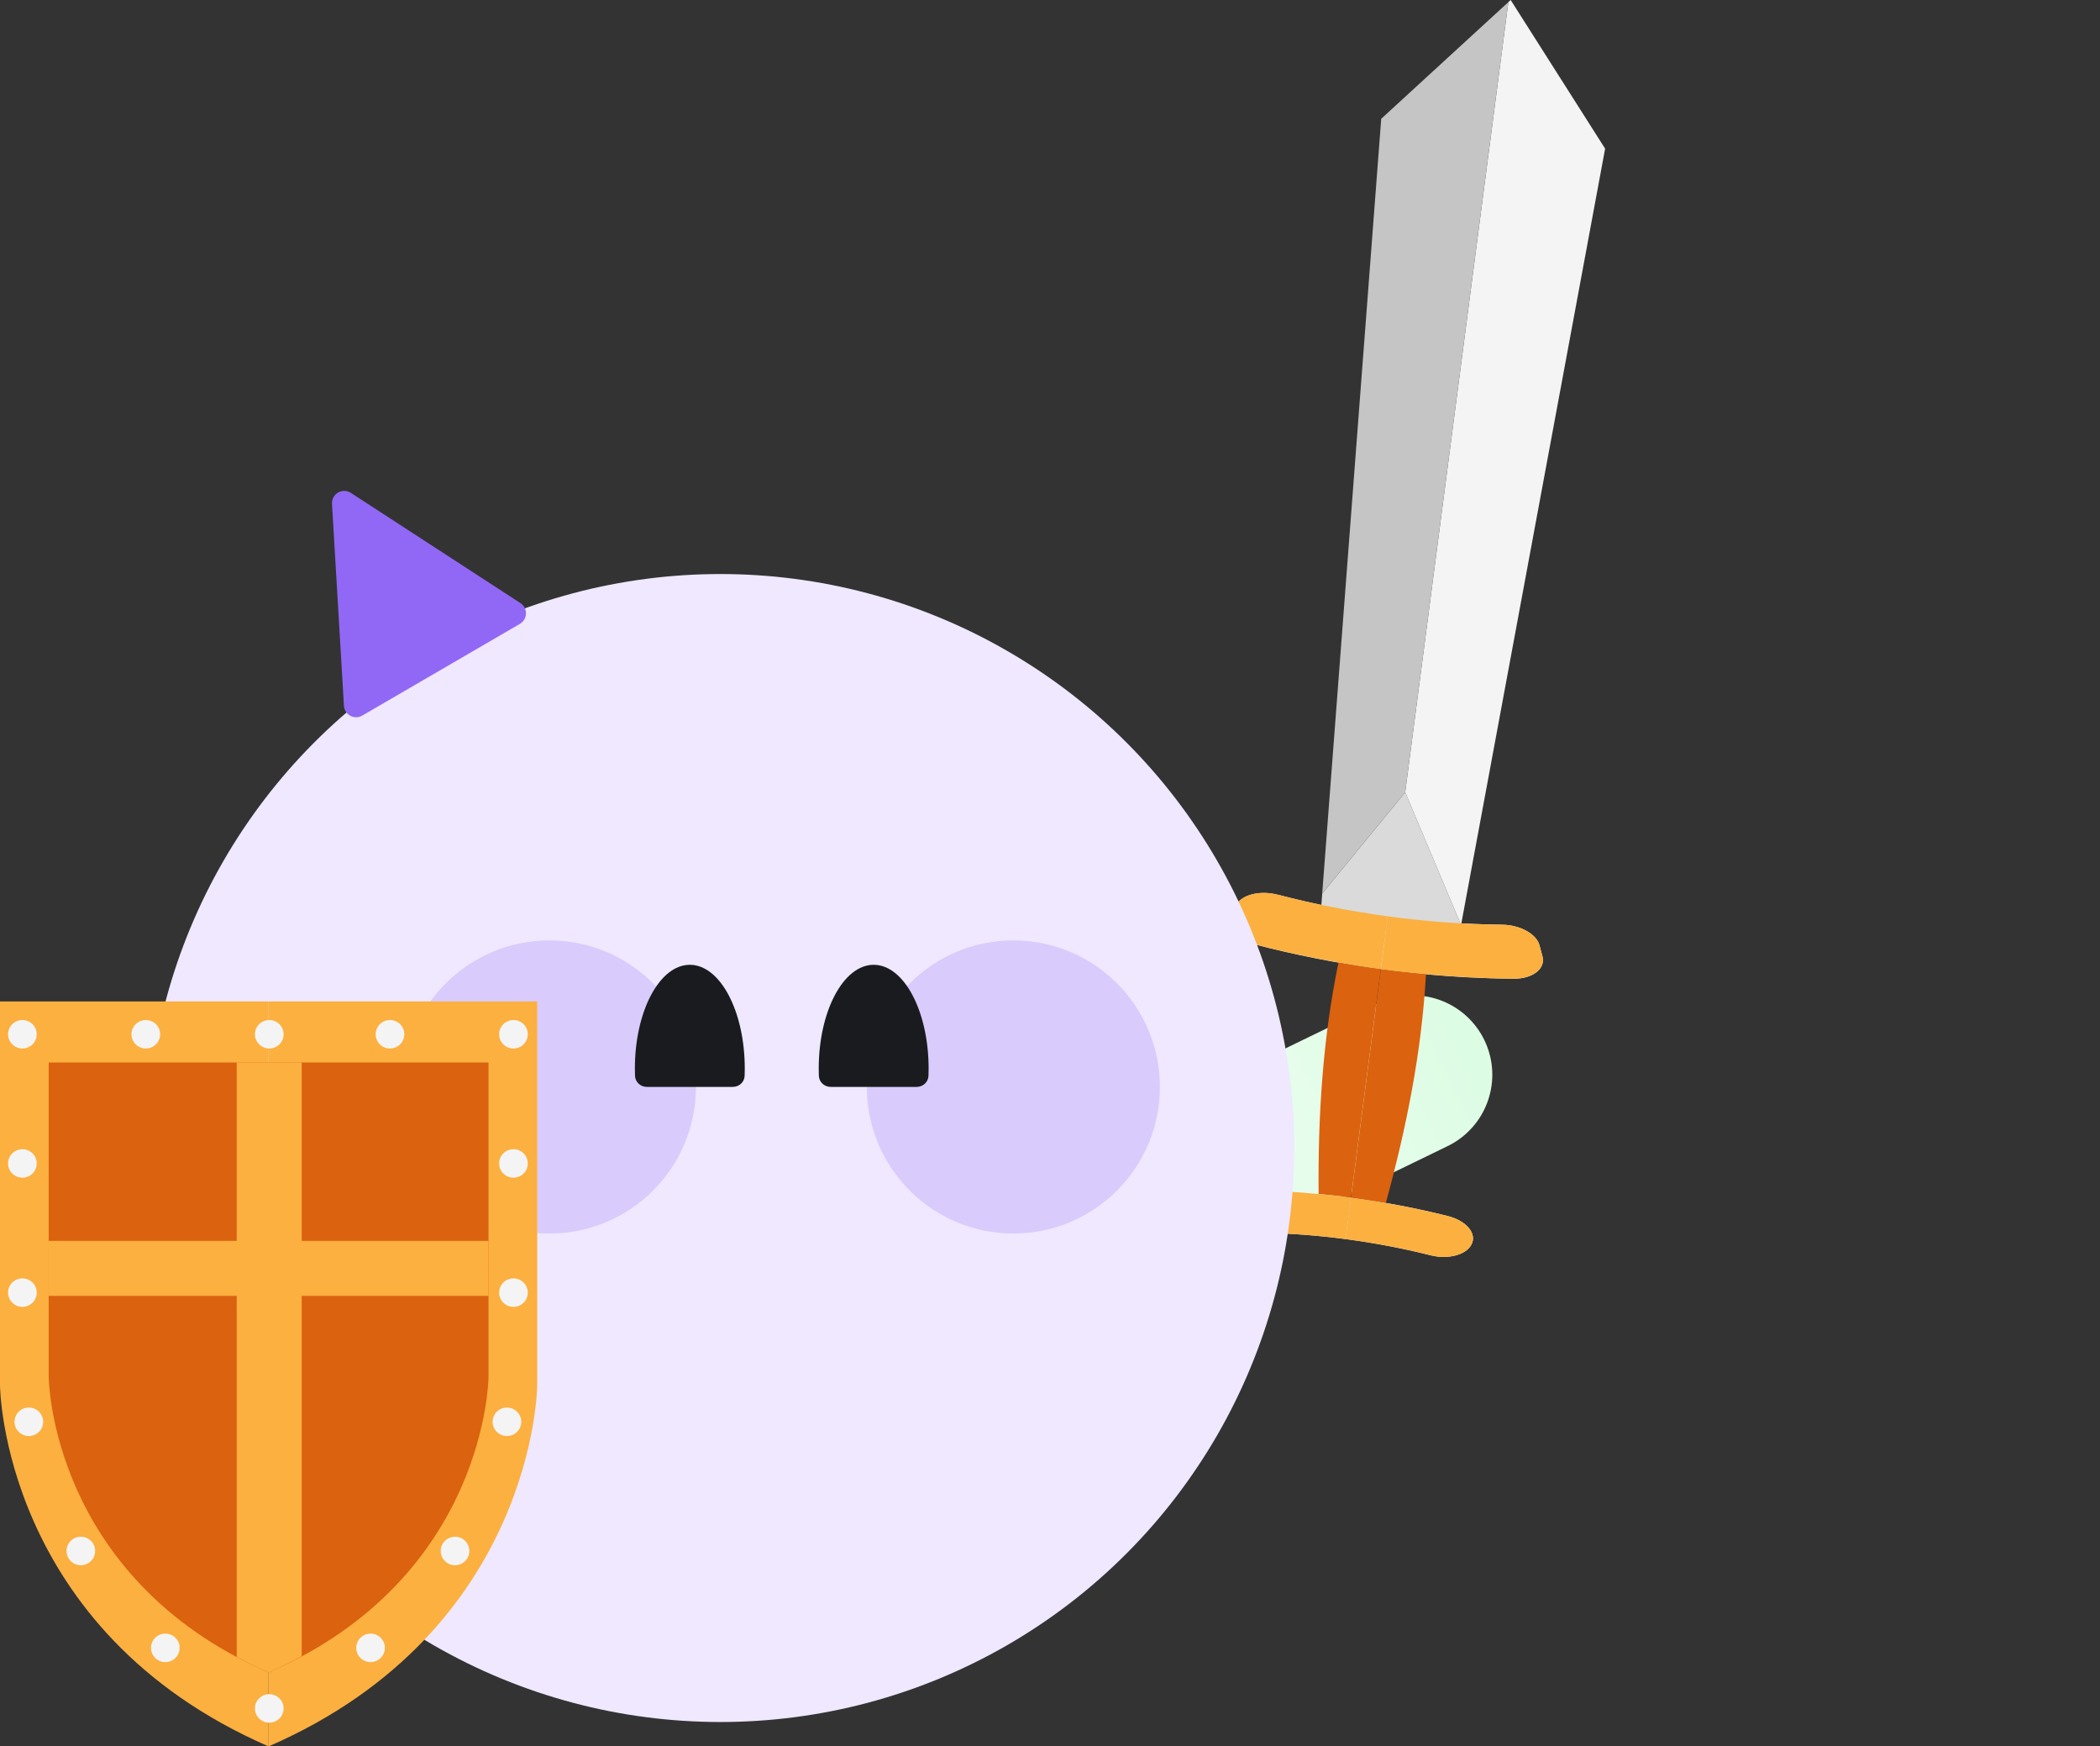 <svg width="172" height="143" viewBox="0 0 172 143" fill="none" xmlns="http://www.w3.org/2000/svg">
<rect x="0" y="0" width="172" height="143" fill="#333333" stroke="none"/>
<path d="M96.603 97.291L115.727 88" stroke="url(#paint0_linear_1439_13184)" stroke-width="13" stroke-linecap="round" stroke-linejoin="round"/>
<g clip-path="url(#clip0_1439_13184)">
<path d="M104.657 73.26C110.623 74.815 116.857 75.649 123.019 75.716C124.491 75.732 125.837 76.464 126.09 77.396C126.175 77.7 126.255 78.008 126.338 78.322C126.604 79.319 125.531 80.16 123.966 80.141C116.81 80.079 109.549 79.11 102.614 77.29C101.099 76.892 100.277 75.796 100.786 74.907C100.943 74.629 101.104 74.358 101.261 74.081C101.743 73.241 103.231 72.894 104.651 73.264L104.657 73.26Z" fill="#F4F4F4"/>
<path d="M103.353 100.94C107.992 101.03 112.675 101.659 117.177 102.787C118.573 103.138 120.017 102.77 120.483 101.969C120.495 101.96 120.496 101.95 120.498 101.94C121.018 101.042 120.132 99.958 118.569 99.569C113.439 98.285 108.104 97.575 102.82 97.463C101.215 97.428 100.073 98.239 100.347 99.248C100.356 99.259 100.355 99.269 100.358 99.285C100.605 100.186 101.909 100.912 103.343 100.939L103.353 100.94Z" fill="#F4F4F4"/>
<path d="M108.296 73.165L108.07 76.182L119.305 77.686L119.667 75.738L115.092 64.871L108.296 73.165Z" fill="#DADADA"/>
<path d="M119.667 75.738L131.467 12.173L123.731 2.99098e-06L123.541 0.173L115.092 64.871L119.667 75.738Z" fill="#F4F4F4"/>
<path d="M108.296 73.165L115.092 64.871L123.541 0.173L113.129 9.726L108.296 73.165Z" fill="#C5C5C6"/>
<path d="M113.096 79.354C111.941 79.196 110.785 79.012 109.631 78.808C108.342 85.002 107.943 91.393 108 97.765C108.888 97.851 109.769 97.942 110.653 98.058L113.092 79.348L113.096 79.354Z" fill="#DB620F"/>
<path d="M113.096 79.354L110.657 98.064C111.612 98.19 112.559 98.341 113.505 98.503C115.188 92.365 116.45 86.089 116.793 79.769C115.56 79.653 114.333 79.522 113.101 79.36L113.096 79.354Z" fill="#DB620F"/>
<path d="M102.61 77.285C104.918 77.887 107.265 78.396 109.631 78.808C110.78 79.006 111.936 79.201 113.096 79.354L113.657 75.028C110.618 74.616 107.602 74.03 104.652 73.254C103.233 72.883 101.739 73.235 101.263 74.071L100.788 74.896C100.273 75.79 101.101 76.882 102.616 77.28L102.61 77.285Z" fill="#FBB040"/>
<path d="M103.353 100.94C105.641 100.986 107.933 101.158 110.214 101.46L110.657 98.064C109.774 97.947 108.887 97.851 108.004 97.771C106.281 97.606 104.549 97.503 102.83 97.464C101.225 97.43 100.083 98.241 100.357 99.249C100.366 99.26 100.365 99.271 100.368 99.287C100.615 100.187 101.92 100.913 103.353 100.94Z" fill="#FBB040"/>
<path d="M123.962 80.135C125.523 80.148 126.605 79.309 126.334 78.317L126.09 77.396C125.837 76.464 124.491 75.732 123.019 75.716C119.91 75.681 116.773 75.455 113.661 75.034L113.101 79.36C114.328 79.527 115.56 79.653 116.793 79.769C119.184 79.985 121.576 80.118 123.966 80.141L123.962 80.135Z" fill="#FBB040"/>
<path d="M117.177 102.787C118.573 103.138 120.017 102.77 120.483 101.969L120.498 101.94C121.018 101.042 120.132 99.958 118.569 99.569C116.9 99.15 115.2 98.8 113.494 98.501C112.549 98.34 111.602 98.189 110.647 98.063L110.204 101.458C112.556 101.769 114.886 102.207 117.173 102.781L117.177 102.787Z" fill="#FBB040"/>
</g>
<circle cx="59" cy="94.003" r="47" fill="#EFE8FE"/>
<circle cx="45" cy="89.003" r="12" fill="#D9CBFC"/>
<circle cx="83" cy="89.003" r="12" fill="#D9CBFC"/>
<path d="M27.193 41.255C27.145 40.436 28.049 39.911 28.736 40.358L42.623 49.381C43.248 49.787 43.226 50.709 42.581 51.084L29.671 58.593C29.027 58.968 28.214 58.532 28.17 57.788L27.193 41.255Z" fill="#9168F5"/>
<path fill-rule="evenodd" clip-rule="evenodd" d="M68.038 88.998C67.522 88.998 67.088 88.606 67.069 88.09C67.062 87.895 67.058 87.698 67.058 87.5C67.058 82.806 69.073 79 71.558 79C74.043 79 76.058 82.806 76.058 87.5C76.058 87.698 76.055 87.895 76.047 88.09C76.029 88.606 75.594 88.998 75.078 88.998H68.038Z" fill="#1A1B1E"/>
<path fill-rule="evenodd" clip-rule="evenodd" d="M52.98 88.998C52.464 88.998 52.029 88.606 52.011 88.09C52.004 87.895 52 87.698 52 87.5C52 82.806 54.015 79 56.5 79C58.985 79 61 82.806 61 87.5C61 87.698 60.996 87.895 60.989 88.09C60.971 88.606 60.536 88.998 60.02 88.998H52.98Z" fill="#1A1B1E"/>
<g clip-path="url(#clip1_1439_13184)">
<path d="M22 82H0V113.453C0 113.453 0.127 133.479 22 143V82Z" fill="#FBB040"/>
<path d="M22 82H44V113.453C44 113.453 43.873 133.479 22 143V82Z" fill="#FBB040"/>
<path d="M22 86.999H3.988V112.752C3.988 112.752 4.093 129.154 22 136.945V86.999Z" fill="#DB620F"/>
<path d="M22 86.999H40.012V112.752C40.012 112.752 39.907 129.154 22 136.945V86.999Z" fill="#DB620F"/>
<path d="M19.389 135.675C20.215 136.118 21.08 136.545 21.995 136.945C22.953 136.529 23.851 136.08 24.71 135.62V86.999H19.389V135.675Z" fill="#FBB040"/>
<path d="M40.012 101.605H3.988V106.111H40.012V101.605Z" fill="#FBB040"/>
<path d="M20.882 84.688C20.882 85.329 21.405 85.854 22.055 85.854C22.705 85.854 23.228 85.334 23.228 84.688C23.228 84.042 22.705 83.522 22.055 83.522C21.405 83.522 20.882 84.042 20.882 84.688Z" fill="#F4F4F4"/>
<path d="M10.769 84.688C10.769 85.329 11.292 85.854 11.942 85.854C12.592 85.854 13.115 85.334 13.115 84.688C13.115 84.042 12.592 83.522 11.942 83.522C11.292 83.522 10.769 84.042 10.769 84.688Z" fill="#F4F4F4"/>
<path d="M0.661 84.688C0.661 85.329 1.184 85.854 1.834 85.854C2.484 85.854 3.007 85.334 3.007 84.688C3.007 84.042 2.484 83.522 1.834 83.522C1.184 83.522 0.661 84.042 0.661 84.688Z" fill="#F4F4F4"/>
<path d="M0.661 95.265C0.661 95.911 1.184 96.431 1.834 96.431C2.484 96.431 3.007 95.911 3.007 95.265C3.007 94.619 2.484 94.099 1.834 94.099C1.184 94.099 0.661 94.619 0.661 95.265Z" fill="#F4F4F4"/>
<path d="M0.661 105.843C0.661 106.483 1.184 107.009 1.834 107.009C2.484 107.009 3.007 106.489 3.007 105.843C3.007 105.197 2.484 104.677 1.834 104.677C1.184 104.677 0.661 105.197 0.661 105.843Z" fill="#F4F4F4"/>
<path d="M1.19 116.42C1.19 117.06 1.713 117.586 2.363 117.586C3.013 117.586 3.536 117.066 3.536 116.42C3.536 115.774 3.013 115.254 2.363 115.254C1.713 115.254 1.19 115.774 1.19 116.42Z" fill="#F4F4F4"/>
<path d="M5.448 126.997C5.448 127.638 5.971 128.163 6.621 128.163C7.271 128.163 7.794 127.643 7.794 126.997C7.794 126.351 7.271 125.831 6.621 125.831C5.971 125.831 5.448 126.351 5.448 126.997Z" fill="#F4F4F4"/>
<path d="M12.366 134.93C12.366 135.571 12.889 136.096 13.539 136.096C14.189 136.096 14.713 135.576 14.713 134.93C14.713 134.284 14.189 133.764 13.539 133.764C12.889 133.764 12.366 134.284 12.366 134.93Z" fill="#F4F4F4"/>
<path d="M20.882 139.89C20.882 140.531 21.405 141.056 22.055 141.056C22.705 141.056 23.228 140.536 23.228 139.89C23.228 139.244 22.705 138.724 22.055 138.724C21.405 138.724 20.882 139.244 20.882 139.89Z" fill="#F4F4F4"/>
<path d="M33.116 84.688C33.116 85.329 32.592 85.854 31.942 85.854C31.292 85.854 30.769 85.334 30.769 84.688C30.769 84.042 31.292 83.522 31.942 83.522C32.592 83.522 33.116 84.042 33.116 84.688Z" fill="#F4F4F4"/>
<path d="M43.229 84.688C43.229 85.329 42.706 85.854 42.056 85.854C41.406 85.854 40.882 85.334 40.882 84.688C40.882 84.042 41.406 83.522 42.056 83.522C42.706 83.522 43.229 84.042 43.229 84.688Z" fill="#F4F4F4"/>
<path d="M43.229 95.265C43.229 95.911 42.706 96.431 42.056 96.431C41.406 96.431 40.882 95.911 40.882 95.265C40.882 94.619 41.406 94.099 42.056 94.099C42.706 94.099 43.229 94.619 43.229 95.265Z" fill="#F4F4F4"/>
<path d="M43.229 105.843C43.229 106.483 42.706 107.009 42.056 107.009C41.406 107.009 40.882 106.489 40.882 105.843C40.882 105.197 41.406 104.677 42.056 104.677C42.706 104.677 43.229 105.197 43.229 105.843Z" fill="#F4F4F4"/>
<path d="M42.695 116.42C42.695 117.06 42.171 117.586 41.521 117.586C40.871 117.586 40.348 117.066 40.348 116.42C40.348 115.774 40.871 115.254 41.521 115.254C42.171 115.254 42.695 115.774 42.695 116.42Z" fill="#F4F4F4"/>
<path d="M38.442 126.997C38.442 127.638 37.919 128.163 37.269 128.163C36.619 128.163 36.096 127.643 36.096 126.997C36.096 126.351 36.619 125.831 37.269 125.831C37.919 125.831 38.442 126.351 38.442 126.997Z" fill="#F4F4F4"/>
<path d="M31.524 134.93C31.524 135.571 31 136.096 30.351 136.096C29.701 136.096 29.177 135.576 29.177 134.93C29.177 134.284 29.701 133.764 30.351 133.764C31 133.764 31.524 134.284 31.524 134.93Z" fill="#F4F4F4"/>
</g>
<defs>
<linearGradient id="paint0_linear_1439_13184" x1="95.605" y1="97.888" x2="121.721" y2="84.861" gradientUnits="userSpaceOnUse">
<stop stop-color="#EDFEF1"/>
<stop offset="1" stop-color="#DCFCE3"/>
</linearGradient>
<clipPath id="clip0_1439_13184">
<rect width="79.048" height="79.048" fill="white" transform="translate(171.828 62.731) rotate(142.522)"/>
</clipPath>
<clipPath id="clip1_1439_13184">
<rect width="44" height="61" fill="white" transform="translate(0 82)"/>
</clipPath>
</defs>
</svg>
